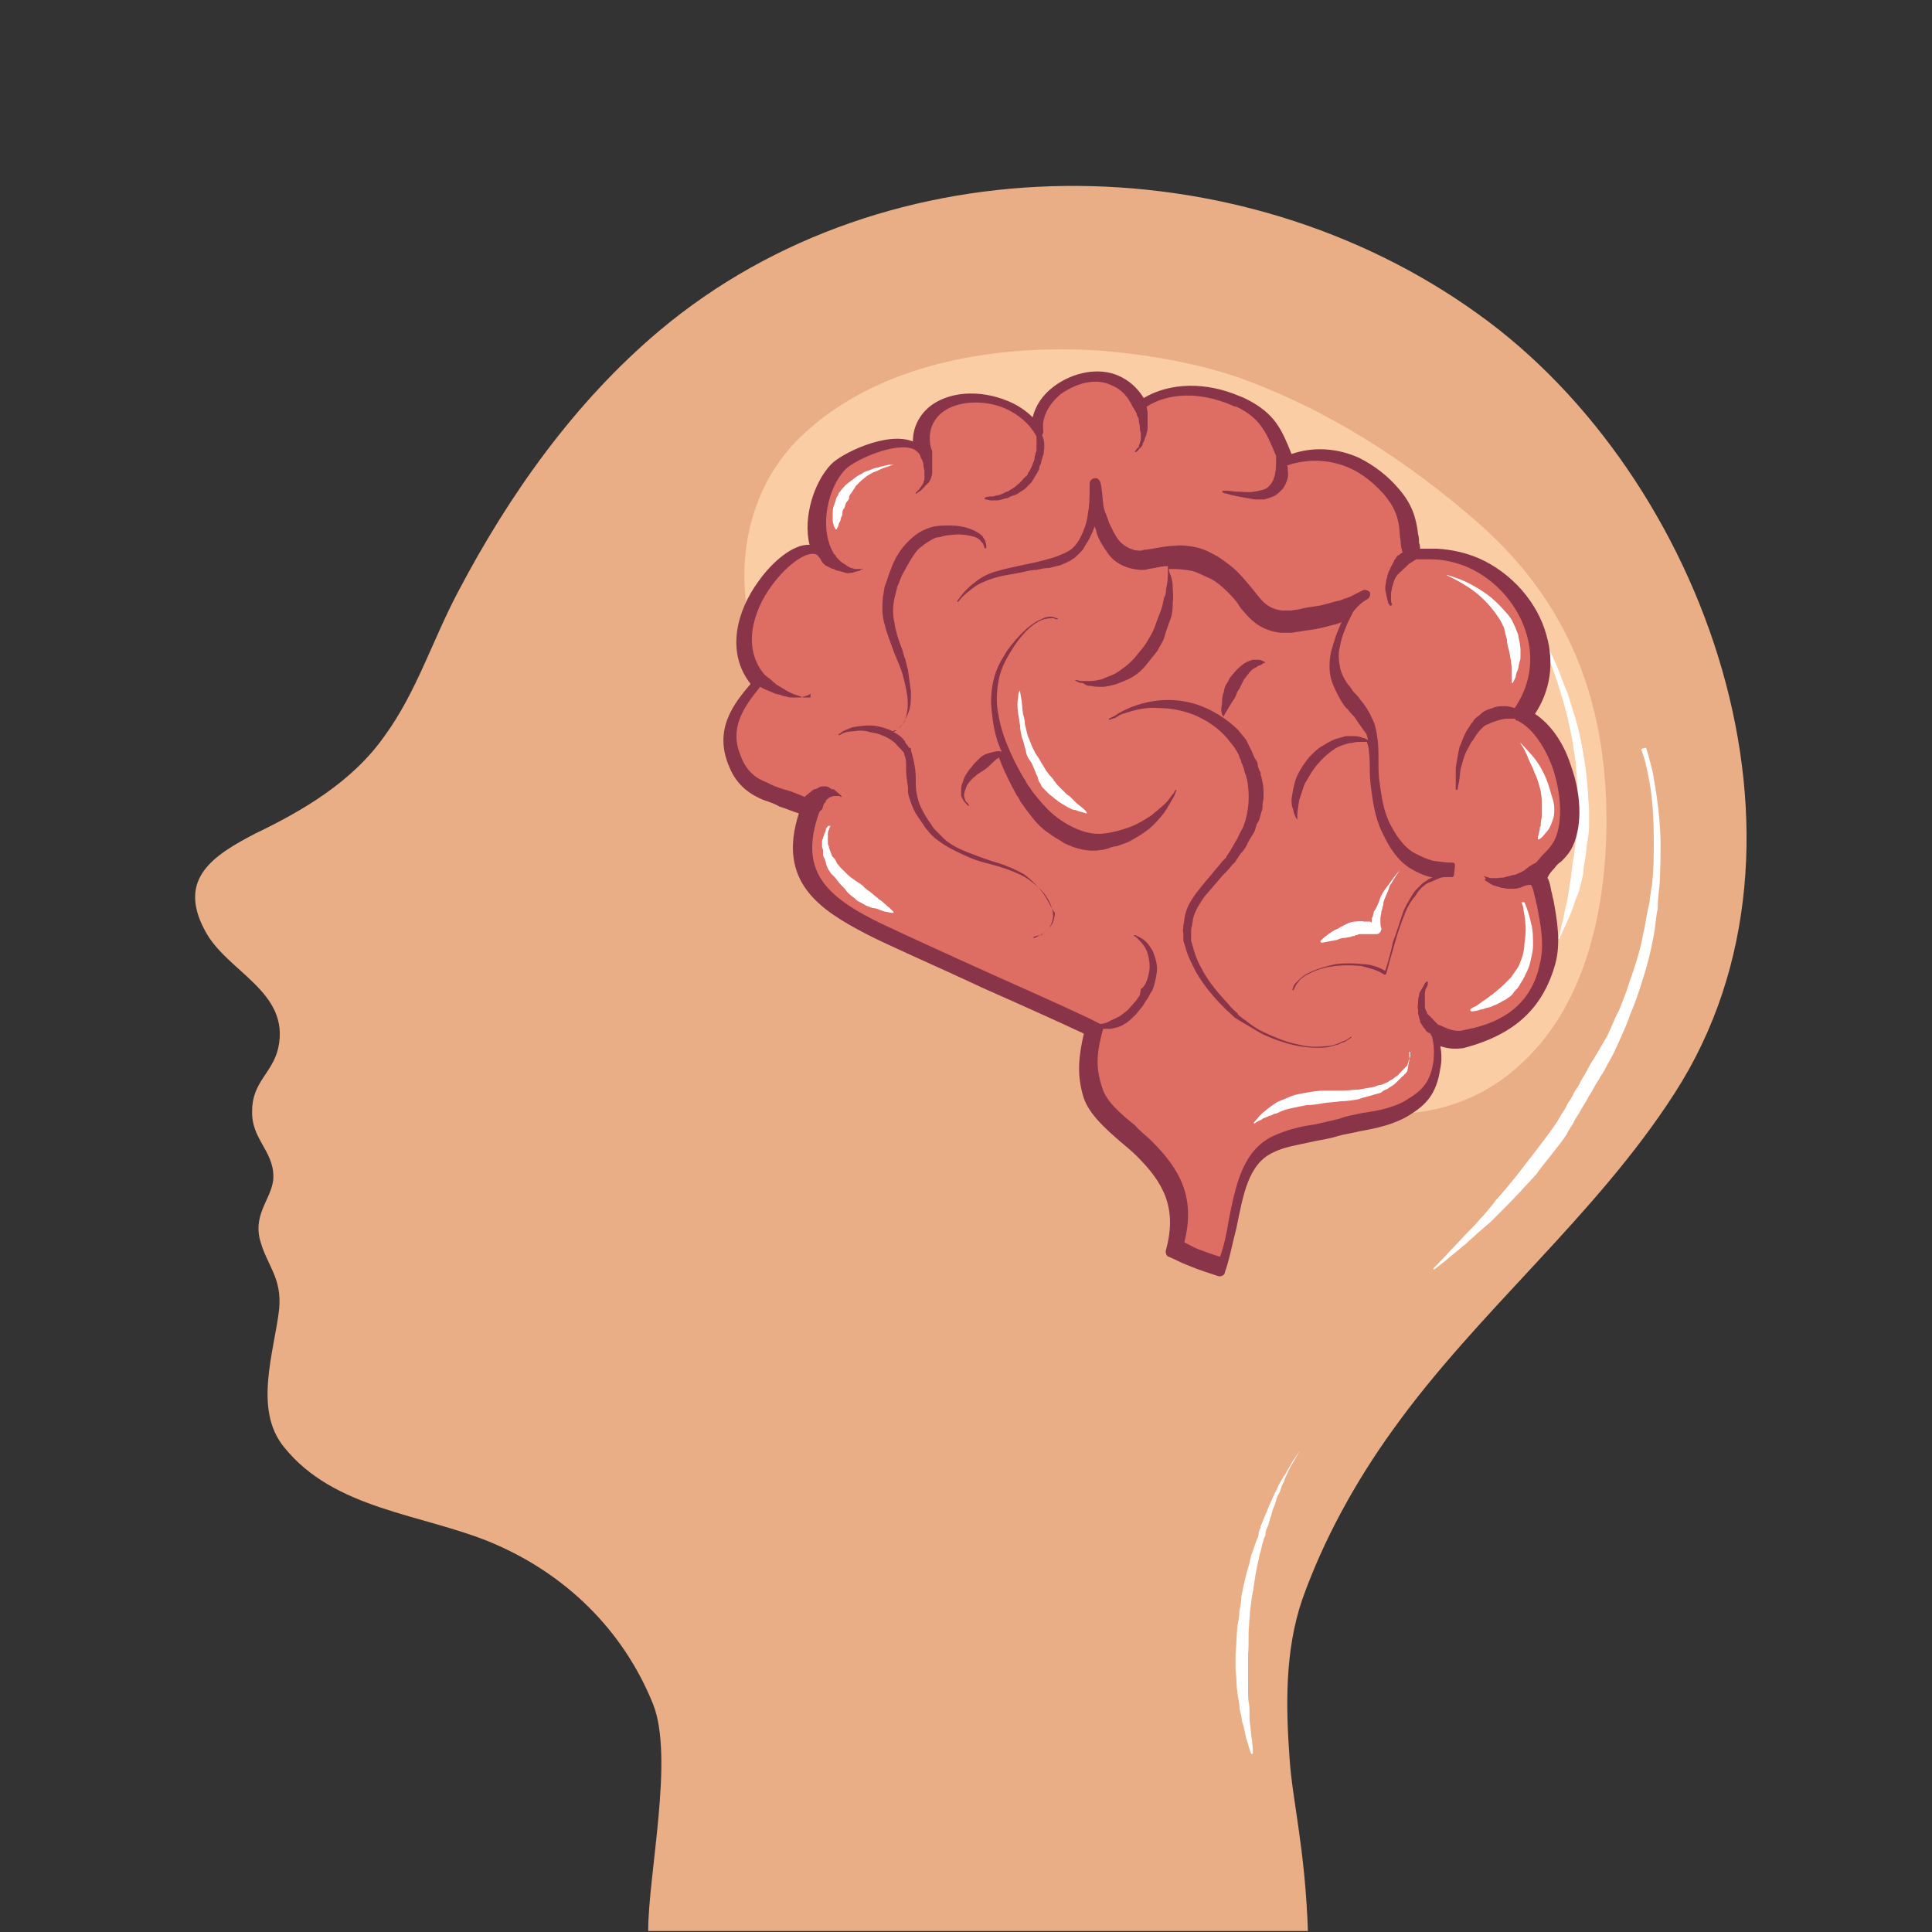 <?xml version="1.0" encoding="utf-8"?>
<!-- Generator: Adobe Illustrator 19.0.0, SVG Export Plug-In . SVG Version: 6.00 Build 0)  -->
<svg version="1.1" id="Capa_1" xmlns="http://www.w3.org/2000/svg" xmlns:xlink="http://www.w3.org/1999/xlink" x="0px" y="0px"
	 viewBox="92 -92 200 200" style="enable-background:new 92 -92 200 200;" xml:space="preserve">
<rect x="92" y="-92" width="200" height="200" fill="#333333" stroke="none"/>
<style type="text/css">
	.st0{display:none;fill:#BFE7F2;}
	.st1{display:none;fill:#1E9896;}
	.st2{display:none;fill:#FFFFFF;}
	.st3{fill:#EAAE87;}
	.st4{fill:#FACDA4;}
	.st5{fill:#FFFFFF;}
	.st6{fill:#DE6D64;}
	.st7{fill:#893449;}
</style>
<path class="st0" d="M-299.8-2251.2c1.9,23,7.6,55.2,19.9,81.5C-274.9-2210.3-283.2-2235.5-299.8-2251.2"/>
<path class="st1" d="M687.9-2335.7c13.6,13.6,13.6,35.6,0,49.1l-32.8,32.7c-13.6,13.6-35.6,13.6-49.1,0l-54.6-54.6
	c-13.6-13.6-13.6-35.6,0-49.1l32.7-32.7c13.6-13.6,35.6-13.6,49.1,0L687.9-2335.7z"/>
<path class="st1" d="M519.8-2116.1c-19.2,0-34.7-15.6-34.7-34.7v-46.3c0-19.2,15.6-34.7,34.7-34.7H597c19.2,0,34.7,15.6,34.7,34.7
	v46.3c0,19.2-15.6,34.7-34.7,34.7H519.8L519.8-2116.1z"/>
<path class="st1" d="M-46.9-2739.2c9.7,9.7,9.7,25.5,0,35.2l-23.4,23.4c-9.7,9.7-25.5,9.7-35.2,0l-39.1-39.1
	c-9.7-9.7-9.7-25.5,0-35.2l23.4-23.4c9.7-9.7,25.5-9.7,35.2,0L-46.9-2739.2z"/>
<path class="st2" d="M-170.5-2678.6c0,0,0.4,1.8,0.8,4.5c0.2,1.4,0.5,2.9,0.7,4.6c0.3,1.7,0.4,3.5,0.7,5.3c0.2,1.8,0.7,3.6,0.8,5.3
	c0,1.7-0.3,3.3-0.7,4.6c-0.4,1.4-0.9,2.5-1.4,3.3c-0.4,0.8-0.8,1.2-0.8,1.2h-0.6c0,0-0.4-0.5-0.8-1.2c-0.5-0.8-0.9-1.9-1.4-3.3
	c-0.4-1.4-0.8-2.9-0.7-4.6c0-1.7,0.6-3.5,0.8-5.3c0.2-1.8,0.4-3.6,0.7-5.3c0.2-1.7,0.5-3.3,0.7-4.6c0.4-2.7,0.8-4.5,0.8-4.5H-170.5z
	"/>
<path class="st2" d="M-64.2-2742.4c0,0,1.3,0.8,3.1,2c0.9,0.6,2,1.3,3.1,2.2c1.1,0.8,2.2,1.7,3.4,2.6c1.1,0.9,2.5,1.6,3.5,2.5
	c0.9,1,1.6,2.1,2,3.2c0.4,1.1,0.7,2.1,0.8,2.8c0.1,0.8,0.1,1.3,0.1,1.3l-0.4,0.4c0,0-0.5,0-1.3-0.2c-0.8-0.1-1.7-0.4-2.8-0.9
	c-1-0.5-2.2-1.2-3.1-2.1c-0.9-1-1.5-2.4-2.4-3.6c-0.8-1.2-1.7-2.4-2.4-3.5c-0.8-1.1-1.4-2.2-2-3.2c-1.2-1.8-1.9-3.1-1.9-3.1
	L-64.2-2742.4z"/>
<path class="st2" d="M-44.4-2864.7c0,0,1.8-0.3,4.4-0.7c1.3-0.2,2.9-0.4,4.6-0.6c1.7-0.2,3.4-0.4,5.2-0.5c1.8-0.1,3.6-0.6,5.2-0.6
	c1.7,0,3.2,0.4,4.5,0.8c1.3,0.5,2.4,1,3.2,1.5c0.8,0.5,1.2,0.8,1.2,0.8v0.6c0,0-0.5,0.4-1.2,0.8c-0.8,0.4-1.9,0.9-3.2,1.3
	c-1.3,0.4-2.9,0.7-4.6,0.6c-1.7-0.1-3.4-0.7-5.2-0.9c-1.8-0.3-3.5-0.5-5.2-0.8s-3.2-0.6-4.5-0.8c-2.6-0.5-4.4-0.9-4.4-0.9V-2864.7z"
	/>
<g>
	<path class="st3" d="M227.4,108c-0.3-8.7-1.6-13.5-1.9-17.9c-0.4-5.5-0.5-11.2,1.3-16.5c2.2-6.2,5.5-12.2,9.4-17.6
		c8.8-12.3,21-22.1,29.2-34.9c16.7-26,3.1-63.8-20.4-80.6c-24.7-17.8-61.1-18.1-84.7,1.7c-8.8,7.4-15.6,17-20.9,27.1
		c-2.6,4.9-4.3,10.4-7.6,14.9c-3.3,4.7-8.4,7.7-13.4,10.1c-4.2,2.2-8.1,4.6-5.2,10c2.2,4.3,8.9,6.3,7.6,12.2
		c-0.6,2.6-2.7,3.5-2.7,6.5c-0.1,2.9,2.2,4.1,2.2,6.8c0,2.1-2.1,3.7-1.4,6.5c0.7,2.7,2.3,3.9,2,7.2c-0.5,4.4-2.7,10.4,0.5,14.3
		c5.2,6.5,14.3,6.9,21.5,9.9c7.6,3.2,13.6,9,16.7,16.7c2.2,5.5-0.5,17.6-0.5,23.5H227.4z"/>
	<path class="st4" d="M205.9-55.7c-10.6-0.7-22.9,1.2-30.9,8.8c-9.6,9.1-7.2,26.7,4.5,33.1c8.3,4.6,17.3,8.8,24.5,15.3
		c6.7,6.1,12.7,13.9,20.5,18.5c8,4.8,18.3,4.6,25.2-2.1c6.6-6.2,8.6-16.2,8.6-25c0-12.3-3.9-22.5-13.2-30.7
		c-7.4-6.5-15.8-11.9-25.1-15.2C215.8-54.4,210.9-55.3,205.9-55.7z"/>
	<path class="st5" d="M262.4-14.6c0,0,0.3,0.9,0.7,2.6c0.3,1.7,0.7,4,0.8,6.9c0,1.4,0,3-0.1,4.7c-0.1,0.8-0.2,1.7-0.2,2.5
		c-0.2,0.8-0.2,1.7-0.4,2.7c-0.3,1.7-0.8,3.6-1.4,5.4c-0.3,0.9-0.6,1.8-1,2.7c-0.3,0.9-0.7,1.8-1.1,2.7l-0.6,1.3
		c-0.2,0.4-0.4,0.8-0.7,1.3c-0.2,0.4-0.4,0.8-0.7,1.2c-0.2,0.4-0.5,0.8-0.7,1.2c-0.2,0.4-0.5,0.8-0.7,1.2c-0.2,0.4-0.5,0.8-0.7,1.2
		c-0.2,0.4-0.5,0.7-0.7,1.2c-0.2,0.4-0.5,0.7-0.7,1.2c-1,1.5-2.2,2.8-3.2,4.2c-1.1,1.2-2.2,2.4-3.2,3.4c-0.5,0.5-1,1-1.5,1.5
		c-0.5,0.4-0.9,0.8-1.4,1.2c-0.4,0.4-0.8,0.7-1.2,1.1c-0.4,0.3-0.7,0.6-1.1,0.9c-1.3,1.1-2.1,1.7-2.1,1.7h-0.1v-0.1l0,0
		c0,0,0.7-0.7,1.8-1.9c0.6-0.6,1.2-1.3,2.1-2.2c0.4-0.4,0.8-0.9,1.2-1.3c0.4-0.5,0.9-1,1.3-1.6c1-1.1,1.9-2.2,2.9-3.5
		c1-1.3,2.1-2.7,3.1-4.1c0.2-0.3,0.5-0.7,0.7-1.1c0.2-0.4,0.5-0.7,0.7-1.2c0.2-0.4,0.5-0.7,0.7-1.2c0.2-0.4,0.5-0.7,0.7-1.2
		c0.2-0.4,0.5-0.8,0.7-1.2c0.2-0.4,0.4-0.8,0.7-1.2c0.2-0.4,0.5-0.8,0.7-1.2l0.7-1.2c0.4-0.8,0.7-1.7,1.2-2.6c0.3-0.8,0.7-1.7,1-2.7
		c0.6-1.7,1.2-3.5,1.5-5.2c0.2-0.8,0.3-1.7,0.5-2.6c0.1-0.4,0.2-0.8,0.2-1.2c0.1-0.4,0.1-0.8,0.2-1.2c0.2-1.6,0.2-3.2,0.2-4.6
		c0-2.8-0.2-5.2-0.6-6.9c-0.3-1.7-0.7-2.6-0.7-2.6l0.1-0.1L262.4-14.6z"/>
	<path class="st5" d="M248.8-30.9c0,0,1.5,1.8,3.1,5.1c0.4,0.8,0.8,1.7,1.2,2.6c0.4,0.9,0.7,1.9,1.2,3c0.3,1.1,0.7,2.2,1,3.3
		c0.3,1.2,0.5,2.3,0.7,3.5c0.2,1.2,0.3,2.4,0.4,3.6c0,0.6,0.1,1.2,0.1,1.7s0,1.2,0,1.7s-0.1,1.1-0.2,1.7c-0.1,0.5-0.1,1.1-0.2,1.6
		c-0.1,0.5-0.2,1-0.2,1.5c-0.1,0.5-0.2,0.9-0.3,1.3c-0.1,0.4-0.2,0.8-0.4,1.2c-0.2,0.4-0.2,0.7-0.4,1.1c-0.2,0.7-0.5,1.2-0.7,1.7
		c-0.4,0.9-0.7,1.5-0.7,1.5h-0.1V5.2l0,0c0,0,0.2-0.6,0.4-1.6c0.2-0.5,0.2-1.1,0.4-1.8c0.2-0.7,0.3-1.5,0.4-2.3
		c0.2-0.8,0.2-1.8,0.4-2.7c0.1-0.5,0.1-1,0.2-1.5c0.1-0.5,0.1-1.1,0.1-1.6c0.1-0.5,0.1-1.1,0.1-1.7s0-1.1,0-1.7
		c0-1.2-0.1-2.3-0.2-3.5c-0.2-1.2-0.3-2.3-0.6-3.4c-0.2-1.2-0.5-2.2-0.8-3.2c-0.6-2.1-1.3-4-2.1-5.7c-0.7-1.6-1.4-2.9-1.9-3.8
		c-0.5-0.9-0.8-1.4-0.8-1.4L248.8-30.9L248.8-30.9z"/>
	<path class="st5" d="M226.6,58.1c0,0-0.2,0.4-0.7,1.2c-0.2,0.4-0.5,0.8-0.7,1.4c-0.2,0.2-0.2,0.6-0.4,0.9c-0.2,0.3-0.2,0.7-0.4,1
		c-0.2,0.3-0.3,0.7-0.4,1.1c-0.2,0.4-0.3,0.7-0.4,1.2c-0.2,0.4-0.2,0.8-0.4,1.2c-0.1,0.2-0.2,0.4-0.2,0.7s-0.2,0.4-0.2,0.7
		c-0.2,0.4-0.2,0.9-0.4,1.4c-0.1,0.5-0.2,1-0.3,1.4c-0.2,1-0.3,2-0.5,3c-0.1,0.5-0.1,1-0.2,1.5c0,0.5-0.1,1-0.1,1.5
		c-0.1,1,0,2-0.1,2.9c0,0.9,0,1.8,0,2.7c0,0.2,0,0.4,0,0.7s0,0.4,0,0.6c0,0.4,0,0.8,0.1,1.2c0.1,0.7,0,1.5,0.1,2.1
		c0.1,0.6,0.1,1.2,0.2,1.6c0.1,0.9,0.1,1.4,0.1,1.4l0,0l-0.1,0.1l-0.1-0.1c0,0-0.2-0.5-0.4-1.3c-0.2-0.4-0.2-1-0.4-1.6
		c-0.1-0.3-0.2-0.7-0.2-1c-0.1-0.3-0.2-0.7-0.2-1.1c-0.1-0.7-0.3-1.6-0.3-2.5c0-0.4-0.1-0.9-0.1-1.3c0-0.2,0-0.5,0-0.7
		c0-0.2,0-0.5,0-0.7c0.1-1,0.1-2,0.2-3c0.1-0.5,0.2-1,0.2-1.5c0.1-0.5,0.2-1,0.2-1.5c0.2-1,0.4-2,0.7-3c0.2-0.5,0.2-1,0.4-1.5
		s0.3-0.9,0.5-1.4c0.1-0.2,0.2-0.4,0.2-0.7s0.2-0.4,0.2-0.7c0.2-0.4,0.3-0.8,0.5-1.2c0.2-0.4,0.3-0.8,0.5-1.2
		c0.2-0.4,0.3-0.7,0.5-1.1c0.2-0.3,0.3-0.7,0.5-1c0.2-0.3,0.3-0.6,0.5-0.8c0.3-0.6,0.6-1,0.8-1.4c0.5-0.7,0.8-1.2,0.8-1.2h0.1
		L226.6,58.1z"/>
	<path class="st6" d="M187.8-44.7c-2-7.4,8.8-8.1,12-2.5c-0.7-4.7,7.7-9,10.6-2.8c3.1-2.2,7.2-1.9,10.5-0.2c2.9,1.5,3.5,3.2,4.6,5.9
		c3.8-1.5,8.3-0.1,10.9,3.2c1.2,1.5,1.7,2.7,1.8,4.4c0.2,2.7-0.2,2,2.5,2.2c8.2,0.2,14.2,9.6,9.1,16.6c3.9,1.7,6.1,10,4.1,13.6
		c-0.4,0.8-1.2,1.2-1.6,1.9c-1.1,1.7-0.7,1-0.2,3c0.5,2.4,1.1,4.8,0.5,7.2c-1.2,4.6-4.2,6.8-8.5,7.7c-0.9,0.2-1.7,0.2-3.2-0.6
		c-0.2,0.2,0.5,1.5,0.2,3.3c-0.4,2.4-1.3,3.4-3.1,4.5c-2.1,1.2-4.9,1.4-7.2,2.1c-2.2,0.7-4.8,0.7-6.8,1.7c-4.2,2-3.7,8.5-5.3,12.8
		c-1.7-0.4-3.4-1.2-4.9-1.9c1.3-4.7-0.2-7.4-3.2-10.4c-1.7-1.7-4.7-3.4-5.4-5.7c-0.7-2.4-0.5-4.1,0.2-6.8c-3.5-1.7-18.9-8.5-23-10.6
		c-5.2-2.7-9-5.5-6.5-12.2c-3.1-1.5-6.1-1.4-7.5-4.7c-1.5-3.5,0.4-5.9,2.6-8.2c-5.5-5.9,4.4-16.6,6.5-13c-1.6-2.7-0.7-7.1,1.5-9.3
		C180.1-45,186.9-48,187.8-44.7z"/>
	<path class="st7" d="M253,7.8c0.6-2.2,0.2-4.5-0.2-6.7c-0.1-0.2-0.1-0.6-0.2-0.8c-0.1-0.6-0.2-1-0.3-1.2c0-0.1-0.1-0.2-0.1-0.2
		c0-0.1,0.2-0.5,0.6-0.9l0.1-0.1c0.2-0.3,0.4-0.5,0.7-0.7c0.3-0.3,0.7-0.7,1-1.2c1.2-2.1,1.2-5.5,0-8.8c-0.8-2.5-2.2-4.3-3.7-5.3
		c1.6-2.4,2-5.3,1.2-8.1c-0.9-3.4-3.6-6.5-7-8c-1.4-0.6-2.8-0.9-4.3-1c-0.6,0-1,0-1.3,0c-0.2,0-0.3,0-0.5,0c0-0.2,0-0.4-0.1-0.6
		c0-0.2,0-0.6-0.1-0.9c-0.2-1.8-0.7-3.2-2-4.7c-1.1-1.3-2.5-2.4-4.1-3.2c-2.2-1-4.7-1.2-7-0.4c-1-2.5-1.7-4.2-4.7-5.7
		c-0.2-0.1-0.4-0.2-0.7-0.3c-3.5-1.5-7.2-1.4-9.9,0.2c-0.7-1.1-1.5-1.8-2.6-2.3c-2-0.9-4.7-0.4-6.7,1.1c-1.2,0.9-1.9,2-2.2,3.2
		c-0.7-0.7-1.6-1.3-2.6-1.7c-2.9-1.2-6.2-1-8.2,0.7c-1,0.9-1.6,2.1-1.6,3.5c-2.7-1.1-7.5,1.3-8.5,2.4c-1.7,1.8-2.9,5.4-2.2,8.3
		c-1.7-0.1-3.9,1.8-5.3,3.8c-2.2,3-3.4,7.3-0.8,10.6c-1.7,2-3.9,4.7-2.2,8.6c0.8,2,2.3,2.9,3.5,3.4c0.6,0.2,1.2,0.4,1.7,0.7
		c0.7,0.2,1.3,0.5,2,0.7c-2.3,7.1,2.2,10,7,12.5c2.1,1.1,7.2,3.3,12.1,5.6c4.3,1.9,8.5,3.8,10.4,4.7c-0.5,2.2-0.8,4.2,0,6.7
		c0.6,1.7,2.3,3.2,3.8,4.5c0.6,0.5,1.2,1,1.7,1.5c2.7,2.7,4.2,5.3,3,9.7c-0.1,0.3,0.1,0.7,0.3,0.7c0.5,0.2,1.2,0.6,2,0.9
		c1.2,0.5,2.2,0.8,3.1,1.1c0.3,0.1,0.7-0.1,0.7-0.4c0.5-1.4,0.8-3.1,1.2-4.6c0.7-3.4,1.2-6.6,3.8-7.8c1.2-0.6,2.7-0.8,4-1.1
		c0.9-0.2,1.8-0.3,2.7-0.6c0.7-0.2,1.5-0.3,2.3-0.5c1.7-0.3,3.5-0.7,5-1.6c1.8-1.1,2.9-2.2,3.3-4.9c0.2-0.9,0.1-1.7,0-2.3
		c0.9,0.3,1.6,0.3,2.4,0.2C248.8,15.1,251.7,12.4,253,7.8z M243.7,14.6c-0.7,0.2-1.3,0.2-2.7-0.5c-0.1,0-0.1,0-0.2-0.1
		c-0.1-0.1-0.2-0.2-0.2-0.2c-0.1-0.1-0.1-0.1-0.2-0.2c-0.1-0.1-0.1-0.2-0.2-0.2c-0.1-0.1-0.1-0.2-0.2-0.2c-0.1-0.1-0.1-0.2-0.2-0.2
		l-0.1-0.2c0-0.1-0.1-0.2-0.1-0.2c-0.1-0.2-0.1-0.4-0.1-0.6s0-0.4,0-0.6s0-0.3,0-0.5c0-0.3,0.1-0.6,0.2-0.7c0.1-0.2,0.1-0.3,0.1-0.3
		l0,0V9.6h-0.1c0,0-0.1,0.1-0.2,0.2c-0.1,0.2-0.2,0.4-0.4,0.7c-0.1,0.2-0.2,0.3-0.2,0.6c-0.1,0.2-0.1,0.4-0.1,0.7
		c0,0.2-0.1,0.5,0,0.7c0,0.1,0,0.2,0,0.4l0.1,0.4c0,0.2,0.1,0.2,0.1,0.4s0.1,0.2,0.2,0.4c0.1,0.1,0.1,0.2,0.2,0.3
		c0.1,0.1,0.2,0.2,0.2,0.3c0.2,0.2,0.3,0.2,0.5,0.3c0,0.1,0,0.2,0.1,0.2c0.2,0.6,0.3,1.4,0.2,2.6c-0.3,2.2-1.2,3.1-2.7,4
		c-1.2,0.8-3,1.2-4.6,1.4c-0.8,0.2-1.7,0.3-2.4,0.6c-0.8,0.2-1.7,0.4-2.6,0.6c-1.5,0.2-3,0.6-4.3,1.2c-3.2,1.5-3.9,5.2-4.6,8.7
		c-0.2,1.3-0.5,2.7-0.9,3.8c-0.7-0.2-1.5-0.5-2.3-0.8c-0.5-0.2-1-0.5-1.4-0.7c1.2-4.7-0.5-7.6-3.4-10.5c-0.5-0.5-1.2-1-1.7-1.6
		c-1.5-1.2-3-2.5-3.4-3.9c-0.7-2.1-0.6-3.6,0.1-6.1c0.2,0,0.5,0,0.8,0c0.5-0.1,1-0.2,1.4-0.5c0.4-0.2,0.8-0.6,1.2-1
		c0.3-0.4,0.7-0.8,0.9-1.2l0.4-0.6l0.1-0.2l0.1-0.2c0.1-0.1,0.1-0.2,0.2-0.3c0.2-0.5,0.3-1,0.4-1.5c0.1-0.5,0.1-1,0-1.4
		c-0.1-0.4-0.2-0.8-0.4-1.2c-0.4-0.7-0.8-1.1-1.2-1.3c-0.2-0.1-0.3-0.2-0.4-0.2c-0.1-0.1-0.2-0.1-0.2-0.1h-0.1v0.1l0,0
		c0,0,0.1,0,0.2,0.1c0.1,0.1,0.2,0.2,0.3,0.3c0.2,0.2,0.7,0.7,0.9,1.4c0.2,0.7,0.3,1.4,0.1,2.2c-0.1,0.4-0.2,0.8-0.5,1.2
		c-0.1,0.1-0.1,0.2-0.2,0.2l-0.1,0.1L210,11l-0.4,0.6c-0.3,0.3-0.6,0.7-0.9,1c-0.3,0.2-0.7,0.6-1,0.7c-0.3,0.2-0.7,0.3-1,0.5
		c-0.2,0.1-0.6,0.2-0.8,0.2l0,0c-1.7-0.9-6.2-2.9-10.9-5c-4.9-2.2-9.9-4.5-12-5.5c-5.7-2.8-8.3-5.5-6.2-11.4
		c0.1-0.1,0.1-0.2,0.2-0.2c0.2-0.2,0.2-0.5,0.3-0.7c0.1-0.1,0.2-0.2,0.2-0.3s0.2-0.2,0.2-0.2c0.1-0.1,0.2-0.2,0.3-0.2
		c0.1,0,0.2-0.1,0.3-0.1c0.1,0,0.2,0,0.3,0c0.1,0,0.2,0,0.2,0c0.2,0,0.2,0.1,0.2,0.1l0,0h0.1v-0.1c0,0-0.1-0.1-0.2-0.2l-0.6-0.5
		h-0.2c-0.1-0.1-0.2-0.1-0.3-0.2c-0.2-0.1-0.3-0.1-0.5-0.1s-0.3,0-0.5,0.1c-0.2,0.1-0.3,0.2-0.5,0.2c-0.2,0.1-0.3,0.2-0.4,0.3
		c-0.2,0.1-0.2,0.2-0.4,0.3c-0.1,0.1-0.2,0.2-0.2,0.2c-0.7-0.3-1.4-0.6-2.2-0.8c-0.6-0.2-1.2-0.4-1.7-0.7c-1.1-0.4-2.1-1.1-2.7-2.7
		c-1.2-2.8,0.1-4.9,2-7.2c0.2,0.1,0.3,0.2,0.6,0.3c0.2,0.1,0.5,0.2,0.7,0.3c0.2,0.1,0.5,0.2,0.7,0.2c0.2,0.1,0.5,0.2,0.7,0.2
		c0.2,0.1,0.4,0.1,0.7,0.1c0.2,0,0.4,0,0.6,0c0.2,0,0.3,0,0.5-0.1c0.2,0,0.2-0.1,0.4-0.1c0.2-0.1,0.3-0.2,0.3-0.2V-20l0,0.2l0,0
		c0,0-0.1,0-0.3,0c-0.1,0-0.2,0-0.3,0c-0.2,0-0.2,0-0.4-0.1c-0.3-0.1-0.7-0.2-1.1-0.4c-0.4-0.2-0.7-0.4-1.2-0.7
		c-0.4-0.2-0.7-0.6-1-0.8c-0.2-0.1-0.2-0.2-0.4-0.3c-2.4-2.7-1.3-6.6,0.7-9.3c1.7-2.3,3.7-3.6,4.6-3.2c0.2,0.1,0.2,0.2,0.3,0.3l0,0
		l0.1,0.1l0.1,0.2c0.1,0.2,0.2,0.3,0.3,0.4c0.2,0.2,0.3,0.2,0.5,0.3c0.2,0.1,0.3,0.2,0.5,0.2c0.2,0.1,0.3,0.2,0.6,0.2
		c0.2,0.1,0.4,0.1,0.6,0.2c0.2,0,0.3,0.1,0.5,0c0.2,0,0.3,0,0.5-0.1c0.2,0,0.2-0.1,0.4-0.1c0.1,0,0.2-0.1,0.2-0.1
		c0.2-0.1,0.2-0.2,0.2-0.2V-33l-0.1-0.1l0,0c0,0-0.1,0-0.2,0c-0.1,0-0.2,0-0.2,0s-0.2,0-0.3,0s-0.2-0.1-0.4-0.1
		c-0.2-0.1-0.2-0.1-0.4-0.2c-0.2-0.2-0.5-0.3-0.7-0.5c-0.1-0.1-0.2-0.2-0.3-0.3s-0.2-0.2-0.2-0.3c-0.1-0.1-0.2-0.2-0.2-0.2l-0.1-0.2
		c-1.4-2.6-0.5-6.6,1.3-8.5c1-1,5.2-2.9,7.1-2.1c0.3,0.2,0.6,0.4,0.7,0.8c0,0.1,0.1,0.2,0.1,0.2c0.1,0.2,0.2,0.4,0.2,0.7
		c0,0.2,0.1,0.4,0.1,0.6s0,0.4,0,0.6s0,0.3-0.1,0.5c0,0.1,0,0.2-0.1,0.2c0,0.1-0.1,0.2-0.1,0.2c-0.1,0.2-0.2,0.2-0.2,0.3
		c-0.1,0.1-0.2,0.2-0.2,0.2c-0.2,0.2-0.2,0.2-0.2,0.2l0,0v0.1h0.1c0,0,0.1-0.1,0.2-0.2c0.1,0,0.2-0.1,0.3-0.2
		c0.1-0.1,0.2-0.2,0.3-0.3c0.1-0.1,0.1-0.2,0.2-0.2c0.1-0.1,0.1-0.2,0.2-0.2c0.1-0.1,0.1-0.2,0.2-0.3c0-0.1,0.1-0.2,0.1-0.3
		c0.1-0.2,0.1-0.4,0.1-0.7c0-0.2,0-0.5,0-0.7c0-0.4,0-0.9,0-1.3c-0.1-0.2-0.2-0.6-0.2-0.7c-0.2-1.3,0.2-2.4,1.1-3.2
		c1.5-1.3,4.4-1.5,6.7-0.5c1.3,0.6,2.4,1.5,3.1,2.7c0,0.1,0.1,0.1,0.1,0.2v0.1c0,0.2,0,0.5,0,0.8c0,0.2,0,0.2,0,0.4s0,0.2-0.1,0.4
		c0,0.2-0.1,0.3-0.1,0.4c0,0.2,0,0.3-0.1,0.5c-0.1,0.2-0.1,0.3-0.2,0.5l-0.2,0.4c-0.1,0.2-0.2,0.2-0.2,0.4c-0.1,0.1-0.1,0.2-0.2,0.2
		l-0.2,0.2c-0.2,0.2-0.4,0.5-0.7,0.7c-0.2,0.2-0.5,0.4-0.7,0.5c-0.2,0.1-0.2,0.2-0.4,0.2c-0.2,0.1-0.2,0.1-0.4,0.2
		c-0.2,0.1-0.5,0.2-0.7,0.2c-0.2,0.1-0.4,0.1-0.6,0.1c-0.3,0-0.5,0.1-0.5,0.1l0,0l-0.1,0.1l0.1,0.1c0,0,0.2,0,0.5,0.1
		c0.1,0,0.2,0,0.2,0c0.1,0,0.2,0,0.3,0c0.2,0,0.5,0,0.7-0.1c0.2,0,0.2-0.1,0.4-0.1c0.2,0,0.3-0.1,0.5-0.2c0.3-0.1,0.7-0.2,0.9-0.4
		c0.3-0.2,0.7-0.4,0.9-0.7l0.2-0.2c0.1-0.1,0.2-0.2,0.2-0.2c0.1-0.2,0.2-0.3,0.3-0.5l0.3-0.5c0.1-0.2,0.2-0.3,0.2-0.6
		c0.1-0.2,0.2-0.3,0.2-0.6c0.1-0.2,0.1-0.4,0.2-0.6c0.1-0.2,0-0.4,0.1-0.6c0-0.2,0-0.3,0-0.5c0-0.3-0.1-0.7-0.2-0.9v-0.1
		c0.1-0.2,0.1-0.2,0.1-0.4c-0.2-1.3,0.5-2.7,1.8-3.8c1.7-1.2,3.7-1.7,5.3-0.9c1,0.4,1.7,1.2,2.2,2.3l0.1,0.1c0,0.1,0.1,0.2,0.1,0.2
		c0.1,0.2,0.2,0.3,0.2,0.5c0.1,0.2,0.2,0.3,0.2,0.6c0,0.2,0.1,0.4,0.1,0.6s0,0.4,0.1,0.6c0,0.2,0,0.3,0,0.5s0,0.3-0.1,0.5
		c0,0.2-0.1,0.2-0.1,0.4c0,0.1-0.1,0.2-0.2,0.2c0,0.1-0.1,0.1-0.1,0.2l-0.1,0.1l0,0v0.1h0.1l0.1-0.1c0.1,0,0.1-0.1,0.2-0.2
		c0.1-0.1,0.2-0.2,0.2-0.2c0.1-0.1,0.2-0.2,0.2-0.4c0.1-0.2,0.2-0.3,0.2-0.5c0.1-0.2,0.2-0.4,0.2-0.6c0.1-0.2,0.1-0.4,0.1-0.7
		c0-0.2,0-0.4,0-0.7s0-0.5,0-0.7c0-0.2-0.1-0.4-0.1-0.6c2.3-1.5,5.6-1.5,8.7-0.2c0.2,0.1,0.4,0.2,0.6,0.2c2.5,1.2,3.1,2.7,4.1,5.1
		c0,0.2,0,0.2,0,0.4c0,0.5,0,1-0.1,1.4c0,0.2-0.1,0.4-0.2,0.7c-0.1,0.2-0.2,0.4-0.5,0.7c-0.3,0.3-0.9,0.4-1.5,0.5
		c-0.6,0.1-1.2,0-1.6,0c-0.5,0-0.9-0.1-1.2-0.1c-0.2,0-0.4,0-0.4,0l-0.1,0.1l0.1,0.1c0,0,0.2,0.1,0.4,0.1c0.2,0.1,0.7,0.2,1.2,0.3
		c0.5,0.1,1.1,0.2,1.7,0.3c0.3,0,0.7,0,1,0c0.3-0.1,0.7-0.2,1.1-0.4c0.3-0.2,0.6-0.5,0.8-0.7c0.2-0.3,0.4-0.7,0.5-1.1
		c0.1-0.4,0-0.7,0-1.1c0-0.1,0-0.2-0.1-0.2c2-0.7,4.3-0.7,6.4,0.2c1.4,0.6,2.6,1.6,3.6,2.7c1.2,1.4,1.6,2.5,1.7,4.1
		c0,0.3,0.1,0.7,0.1,0.9c0,0.4,0.1,0.8,0.2,1.1l-0.2,0.1c-0.1,0.1-0.2,0.2-0.3,0.2c-0.1,0.1-0.2,0.2-0.2,0.3
		c-0.1,0.1-0.2,0.2-0.2,0.3l-0.2,0.4c-0.1,0.1-0.1,0.2-0.2,0.4c-0.1,0.2-0.1,0.2-0.2,0.4c0,0.2-0.1,0.2-0.1,0.4
		c0,0.2-0.1,0.2-0.1,0.4c0,0.2-0.1,0.5-0.1,0.7c0,0.2,0,0.4,0.1,0.7c0,0.2,0.1,0.4,0.1,0.5c0,0.2,0.1,0.2,0.1,0.4
		c0.1,0.2,0.2,0.3,0.2,0.3h0.1l0.1-0.1l0,0c0,0,0-0.1-0.1-0.3c0-0.1,0-0.2,0-0.4c0-0.2,0-0.3,0-0.5c0-0.2,0.1-0.3,0.1-0.6
		c0.1-0.2,0.1-0.4,0.2-0.6c0-0.1,0.1-0.2,0.1-0.3c0.1-0.1,0.1-0.2,0.2-0.3c0.1-0.1,0.1-0.2,0.2-0.2c0.1-0.1,0.1-0.2,0.2-0.2l0.2-0.2
		c0.1-0.1,0.2-0.2,0.2-0.2c0.1-0.1,0.2-0.1,0.2-0.2c0.1-0.1,0.2-0.1,0.2-0.2c0.2-0.1,0.3-0.2,0.5-0.3c0.1-0.1,0.2-0.1,0.3-0.2
		c0.1,0,0.2,0,0.3,0c0.3,0,0.7,0,1.2,0c1.3,0,2.6,0.3,3.8,0.8c3,1.3,5.4,4.1,6.2,7.2c0.7,2.6,0.2,5.2-1.3,7.4
		c-0.3-0.1-0.7-0.2-1-0.2c-0.4,0-0.9,0-1.3,0.2c-0.4,0.1-0.9,0.3-1.2,0.6c-0.2,0.2-0.4,0.3-0.6,0.5c-0.1,0.1-0.2,0.2-0.2,0.3
		l-0.2,0.2c-0.2,0.4-0.5,0.7-0.7,1.2c-0.2,0.4-0.3,0.8-0.5,1.2c-0.2,0.8-0.3,1.6-0.4,2.2c0,0.3,0,0.7,0,0.9c0,0.2,0,0.5,0,0.7
		c0,0.4,0,0.6,0,0.6l0.1,0.1l0.1-0.1c0,0,0-0.2,0.1-0.6c0.1-0.3,0.1-0.9,0.2-1.5c0.2-0.6,0.3-1.3,0.7-2c0.2-0.3,0.3-0.7,0.6-1
		c0.1-0.2,0.2-0.3,0.3-0.5c0.2-0.2,0.2-0.3,0.4-0.5l0.2-0.2c0.1-0.1,0.1-0.1,0.2-0.2c0.2-0.1,0.2-0.2,0.4-0.2c0.3-0.2,0.7-0.3,1-0.4
		c0.3-0.1,0.7-0.2,1-0.2c0.3,0,0.6,0,0.8,0c0.1,0.1,0.2,0.2,0.2,0.2h0.1c1.4,0.7,2.7,2.4,3.6,4.8c1,2.9,1.1,6.1,0.1,7.8
		c-0.2,0.3-0.4,0.6-0.7,0.9c-0.2,0.2-0.6,0.6-0.9,1l-0.1,0.1c-0.1,0.1-0.2,0.2-0.3,0.2c-0.2,0.1-0.3,0.2-0.5,0.3
		c-0.2,0.2-0.3,0.2-0.5,0.4c-0.2,0.1-0.3,0.2-0.6,0.3c-0.2,0.1-0.4,0.2-0.7,0.2c-0.2,0.1-0.4,0.1-0.7,0.2c-0.2,0.1-0.4,0-0.7,0.1
		c-0.2,0-0.4,0-0.6,0s-0.3,0-0.5-0.1c-0.2,0-0.2-0.1-0.4-0.1C245.9-1,245.8-1,245.8-1l0,0h-0.1v0.1c0,0,0.1,0.1,0.3,0.2
		c0.1,0.1,0.2,0.1,0.3,0.2c0.2,0.1,0.3,0.2,0.5,0.2c0.2,0.1,0.4,0.1,0.6,0.2c0.2,0,0.5,0.1,0.7,0.1c0.2,0,0.5,0,0.7,0
		s0.6-0.1,0.8-0.2c0.2-0.1,0.5-0.2,0.8-0.2h0.1c0,0.1,0.1,0.2,0.1,0.2c0.1,0.2,0.2,0.6,0.3,1.1c0.1,0.2,0.1,0.6,0.2,0.8
		c0.4,2.1,0.8,4.1,0.3,6.1C250.6,11.6,248,13.8,243.7,14.6z"/>
	<path class="st7" d="M231.6,15.5c0,0-0.2,0.2-0.6,0.3c-0.2,0.1-0.4,0.2-0.7,0.3c-0.3,0.1-0.7,0.2-1.1,0.2c-0.8,0.1-1.8,0.1-2.9-0.2
		c-1.1-0.2-2.3-0.7-3.6-1.3c-0.6-0.3-1.2-0.7-1.8-1.2c-0.2-0.1-0.3-0.2-0.4-0.3c-0.2-0.1-0.3-0.2-0.4-0.4c-0.2-0.2-0.6-0.5-0.8-0.8
		c-1.1-1.2-2.2-2.4-3-4c-0.4-0.7-0.7-1.6-0.9-2.4l-0.1-0.3V5.1V4.9l0,0l0,0l0,0V4.8V4.5c0-0.2,0-0.4,0.1-0.7c0-0.2,0.1-0.4,0.1-0.7
		c0.2-0.8,0.7-1.6,1.2-2.3c0.6-0.7,1.2-1.4,1.8-2.1c0.3-0.3,0.7-0.7,1-1.1l0.2-0.2l0.1-0.1l0.1-0.1l0.1-0.2l0.4-0.6
		c0.3-0.3,0.6-0.7,0.8-1.2c0.2-0.4,0.5-0.8,0.7-1.2l0.2-0.7l0.2-0.3c0-0.1,0.1-0.2,0.1-0.3l0.2-0.7c0.1-0.2,0.1-0.5,0.1-0.7
		s0.1-0.5,0.1-0.7s0-0.5,0-0.7c0-0.5-0.1-0.9-0.2-1.4l-0.1-0.3v-0.1l0,0v-0.1l0,0l-0.1-0.2c-0.1-0.2-0.2-0.4-0.2-0.7l-0.1-0.3
		c-0.1-0.1-0.1-0.2-0.2-0.3c-0.1-0.2-0.2-0.4-0.3-0.7c-0.1-0.2-0.2-0.4-0.3-0.6s-0.2-0.4-0.3-0.6c-0.2-0.3-0.6-0.7-0.8-1
		c-1.2-1.2-2.7-2.1-4.1-2.6c-1.4-0.5-2.8-0.6-4-0.5c-1.2,0.1-2.2,0.4-3,0.7c-0.7,0.3-1.3,0.6-1.7,0.9c-0.4,0.2-0.6,0.3-0.6,0.3v0.1
		h0.1l0,0c0,0,0.2-0.1,0.6-0.2c0.1-0.1,0.2-0.1,0.3-0.2c0.1-0.1,0.2-0.1,0.4-0.2c0.3-0.1,0.7-0.2,1-0.3c0.7-0.2,1.7-0.4,2.8-0.3
		c1.1,0,2.3,0.2,3.6,0.7c1.2,0.5,2.5,1.3,3.5,2.5c0.2,0.3,0.5,0.6,0.7,0.9c0.1,0.2,0.2,0.3,0.3,0.5c0.1,0.2,0.2,0.3,0.2,0.5
		c0.1,0.2,0.2,0.3,0.2,0.5c0,0.1,0.1,0.2,0.1,0.2l0.1,0.3c0.1,0.2,0.1,0.4,0.2,0.7l0.1,0.2l0,0l0,0v0.1l0.1,0.3
		c0.3,1.7,0.2,3.3-0.4,4.9c-0.2,0.4-0.4,0.7-0.6,1.2c-0.2,0.3-0.4,0.7-0.7,1.2l-0.4,0.6l-0.1,0.2l-0.1,0.1l-0.1,0.1l-0.2,0.2
		c-0.2,0.3-0.6,0.7-0.9,1.1c-0.6,0.7-1.2,1.4-1.8,2.2s-1.1,1.7-1.2,2.7c0,0.2-0.1,0.5-0.1,0.7s-0.1,0.5,0,0.7v0.3V5l0,0v0.1v0.1v0.2
		l0.1,0.3l0.1,0.3c0.2,0.9,0.7,1.8,1.1,2.6c0.9,1.6,2.1,2.9,3.2,4c0.3,0.2,0.6,0.6,0.9,0.8c0.2,0.1,0.3,0.2,0.5,0.3
		c0.2,0.1,0.3,0.2,0.5,0.3c0.7,0.4,1.3,0.8,1.9,1.1c1.3,0.6,2.6,1,3.7,1.2c1.2,0.2,2.2,0.2,3,0.1c0.4-0.1,0.7-0.2,1.1-0.3
		c0.3-0.2,0.6-0.2,0.7-0.3c0.3-0.2,0.6-0.4,0.6-0.4v-0.1L231.6,15.5z"/>
	<path class="st7" d="M242.4-2.7L242.4-2.7c-0.7,0-1.4-0.1-2.1-0.2c-0.7-0.2-1.3-0.5-1.9-0.8c-1.2-0.7-2-2-2.6-3.2
		c-0.6-1.3-0.8-2.7-1-4.2c-0.1-0.7-0.1-1.4-0.1-2.2c0-0.7,0-1.5-0.1-2.2c-0.1-0.7-0.2-1.5-0.6-2.2c-0.3-0.7-0.7-1.3-1.2-1.9
		c-0.2-0.3-0.5-0.6-0.7-0.8c-0.2-0.3-0.4-0.6-0.6-0.8c-0.4-0.6-0.7-1.2-0.8-1.8s-0.2-1.3,0-2c0.1-0.7,0.3-1.3,0.6-2l0.2-0.5l0.2-0.4
		l0.2-0.4l0.2-0.4c0.4-0.5,0.9-1,1.5-1.3c0.2-0.2,0.3-0.4,0.2-0.7c-0.2-0.2-0.5-0.3-0.7-0.2l0,0l-1,0.5c-0.3,0.2-0.7,0.3-1,0.4
		c-0.3,0.2-0.7,0.2-1,0.3c-0.3,0.1-0.7,0.2-1.1,0.3c-0.7,0.2-1.4,0.2-2.2,0.4c-0.3,0.1-0.7,0.1-1.1,0.2c-0.2,0-0.3,0-0.5,0
		s-0.3,0-0.5,0c-0.7-0.1-1.2-0.3-1.7-0.7c-0.5-0.4-0.9-1-1.4-1.6c-0.5-0.6-1-1.2-1.5-1.7c-0.6-0.6-1.2-1-1.9-1.5
		c-0.7-0.4-1.4-0.8-2.2-1c-0.8-0.2-1.7-0.3-2.4-0.2c-0.8,0-1.6,0.2-2.3,0.3l-0.6,0.1c-0.2,0-0.3,0-0.5,0.1c-0.3,0-0.7,0-0.9-0.1
		c-0.6-0.2-1.1-0.5-1.5-1c-0.4-0.5-0.7-1.2-1-1.8c-0.2-0.7-0.6-1.4-0.6-2c-0.1-0.7-0.1-1.5-0.3-2.2l0,0c-0.1-0.2-0.2-0.4-0.5-0.4
		c-0.3,0-0.6,0.2-0.6,0.6c0,0.9,0,1.7-0.1,2.6c-0.1,0.4-0.1,0.8-0.2,1.2c-0.1,0.4-0.2,0.7-0.4,1.2c-0.2,0.4-0.3,0.7-0.6,1.1
		c-0.2,0.3-0.5,0.6-0.8,0.8c-0.7,0.4-1.5,0.7-2.3,0.9c-1.7,0.5-3.4,0.7-5.1,1.2c-0.8,0.2-1.7,0.6-2.4,1.2c-0.7,0.5-1.3,1.2-1.8,1.9
		v0.1h0.1c0.5-0.7,1.2-1.2,1.9-1.7c0.7-0.4,1.5-0.7,2.3-0.9c0.8-0.2,1.7-0.3,2.6-0.5c0.4-0.1,0.8-0.2,1.3-0.2
		c0.4-0.1,0.8-0.2,1.3-0.2c0.4-0.1,0.8-0.2,1.2-0.3c0.4-0.2,0.8-0.3,1.2-0.6c0.4-0.2,0.7-0.6,1.1-1c0.2-0.4,0.5-0.8,0.7-1.2
		c0.2-0.4,0.4-0.8,0.5-1.2l0,0c0.1,0.2,0.2,0.4,0.2,0.6c0.2,0.7,0.7,1.5,1.2,2.2c0.5,0.7,1.2,1.2,2.2,1.5c0.4,0.1,0.9,0.2,1.3,0.2
		c0.2,0,0.4,0,0.7-0.1l0.6-0.1c0.5-0.1,0.9-0.2,1.4-0.2c0,0.2,0,0.5,0,0.7c0,0.3,0,0.7-0.1,1.2c0,0.2-0.1,0.4-0.1,0.7
		s-0.1,0.5-0.2,0.7c-0.1,0.5-0.2,1-0.4,1.5c-0.2,0.5-0.4,1-0.6,1.6c-0.2,0.5-0.5,1-0.8,1.5c-0.3,0.5-0.7,0.9-1,1.3
		c-0.3,0.4-0.7,0.8-1.2,1.2c-0.4,0.3-0.8,0.6-1.2,0.8c-0.4,0.2-0.8,0.3-1.2,0.5c-0.4,0.1-0.8,0.2-1.2,0.2c-0.2,0-0.3,0-0.5,0
		s-0.3,0-0.4,0c-0.2,0-0.5-0.1-0.6-0.1c-0.2,0-0.2,0-0.2,0s0.1,0,0.2,0.1c0.2,0.1,0.3,0.2,0.6,0.2c0.2,0,0.2,0.1,0.4,0.2
		c0.2,0.1,0.3,0.1,0.5,0.1c0.4,0.1,0.8,0.1,1.3,0.1c0.2,0,0.5-0.1,0.7-0.1c0.2-0.1,0.5-0.1,0.7-0.2c0.5-0.2,1.1-0.4,1.6-0.7
		c0.5-0.3,1-0.7,1.4-1.2c0.4-0.5,0.8-1,1.2-1.5c0.3-0.6,0.7-1.1,0.8-1.7c0.2-0.6,0.4-1.2,0.6-1.7c0.2-0.6,0.2-1.2,0.2-1.7
		c0.1-0.5,0-1.1,0-1.5c0-0.5-0.1-0.9-0.2-1.2c-0.1-0.2-0.2-0.5-0.2-0.7c0.2,0,0.2,0,0.4,0c0.7,0,1.4,0.1,2,0.2
		c0.7,0.2,1.2,0.5,1.9,0.8c0.6,0.3,1.2,0.8,1.7,1.3s1,1,1.4,1.7c0.5,0.6,1,1.2,1.7,1.7c0.7,0.5,1.6,0.8,2.4,0.9c0.2,0,0.4,0,0.7,0
		c0.2,0,0.4,0,0.6,0c0.4-0.1,0.7-0.1,1.2-0.2c0.7-0.1,1.5-0.2,2.2-0.4c0.4-0.1,0.7-0.2,1.2-0.3c0.2-0.1,0.3-0.1,0.5-0.2l-0.2,0.4
		l-0.2,0.5l-0.2,0.5c-0.2,0.7-0.5,1.4-0.6,2.2c-0.1,0.7-0.1,1.6,0.1,2.3c0.2,0.7,0.6,1.5,1,2.2c0.2,0.3,0.4,0.7,0.7,0.9
		c0.2,0.3,0.5,0.6,0.7,0.8c0.4,0.6,0.8,1.2,1.2,1.7c0.1,0.2,0.2,0.5,0.2,0.7c-0.1,0-0.1-0.1-0.2-0.1c-0.1-0.1-0.2-0.1-0.3-0.1
		c-0.2-0.1-0.6-0.2-0.9-0.2c-0.2,0-0.3,0-0.6,0c-0.2,0-0.4,0-0.6,0.1c-0.4,0.1-0.8,0.2-1.2,0.4c-0.4,0.2-0.7,0.4-1.2,0.7
		c-0.3,0.2-0.7,0.6-1,0.9c-0.6,0.7-1.1,1.5-1.4,2.2c-0.3,0.8-0.4,1.6-0.5,2.2c0,0.3,0,0.7,0.1,0.9c0.1,0.2,0.1,0.5,0.2,0.7
		c0.1,0.2,0.1,0.3,0.2,0.4c0.1,0.1,0.1,0.2,0.1,0.2s0-0.1,0-0.2s0-0.2,0-0.4c0-0.3,0.1-0.9,0.2-1.5c0.1-0.3,0.2-0.6,0.3-0.9
		s0.2-0.7,0.4-1c0.2-0.3,0.4-0.7,0.6-1c0.2-0.3,0.5-0.7,0.7-0.9c0.5-0.6,1.1-1.1,1.7-1.5c0.3-0.2,0.6-0.3,0.9-0.4
		c0.3-0.1,0.6-0.2,0.9-0.2c0.3-0.1,0.6-0.1,0.8-0.1c0.2,0,0.5,0,0.7,0l0,0c0.1,0.3,0.2,0.6,0.2,0.9c0.1,0.7,0.1,1.4,0.1,2.2
		c0,0.7,0.1,1.5,0.2,2.2c0.2,1.5,0.5,3,1.2,4.3c0.6,1.3,1.5,2.7,2.8,3.5c0.7,0.4,1.3,0.7,2.1,0.9h0.2c-0.2,0.1-0.3,0.2-0.4,0.2
		c-0.2,0.2-0.5,0.3-0.7,0.5c-0.2,0.2-0.4,0.4-0.6,0.6c-0.2,0.2-0.3,0.4-0.5,0.7c-0.3,0.5-0.6,1-0.8,1.5c-0.4,1.1-0.7,2.2-1.1,3.2
		c-0.2,1-0.5,2.1-0.8,3c-0.7-0.4-1.6-0.7-2.4-0.7c-0.9-0.1-1.8-0.1-2.7,0c-0.9,0.2-1.7,0.4-2.6,0.8c-0.2,0.1-0.4,0.2-0.6,0.3
		c-0.2,0.2-0.3,0.2-0.5,0.4s-0.3,0.3-0.5,0.5s-0.2,0.4-0.3,0.6l0,0v0.1h0.1c0.1-0.2,0.2-0.4,0.3-0.6c0.2-0.2,0.2-0.3,0.4-0.5
		s0.3-0.2,0.5-0.4c0.2-0.1,0.4-0.2,0.6-0.3c0.8-0.4,1.7-0.6,2.5-0.7c0.9-0.1,1.7-0.1,2.7,0c0.8,0.2,1.7,0.4,2.4,0.9l0,0
		c0.1,0,0.2,0,0.2-0.1c0.3-1.1,0.6-2.2,0.9-3.2c0.3-1.1,0.7-2.2,1.1-3.2c0.2-0.5,0.5-1,0.8-1.4c0.2-0.2,0.3-0.4,0.5-0.7
		c0.2-0.2,0.3-0.4,0.6-0.6c0.2-0.2,0.4-0.3,0.7-0.4c0.2-0.1,0.5-0.2,0.7-0.3c0.2-0.1,0.5-0.2,0.7-0.2c0.1,0,0.2,0,0.3,0
		c0.2,0,0.3,0,0.5,0l0,0c0.2,0,0.2-0.2,0.2-0.2C242.7-2.6,242.6-2.7,242.4-2.7z"/>
	<path class="st7" d="M219.1-18.6c0.2-0.3,0.4-0.7,0.7-1.1c0.1-0.2,0.2-0.4,0.3-0.7c0.1-0.1,0.1-0.2,0.2-0.3l0.1-0.2l0.1-0.2
		c0.1-0.2,0.2-0.4,0.3-0.6c0.2-0.2,0.2-0.3,0.4-0.5c0.2-0.3,0.5-0.6,0.8-0.7c0.2-0.1,0.2-0.2,0.4-0.2c0.2-0.1,0.2-0.1,0.3-0.2
		c0.2-0.1,0.3-0.1,0.3-0.1s0,0-0.1-0.1c-0.1,0-0.2-0.1-0.2-0.1c-0.1,0-0.2-0.1-0.4-0.1s-0.4,0-0.6,0c-0.4,0.1-0.9,0.3-1.3,0.7
		c-0.4,0.3-0.7,0.7-1.1,1.2l-0.1,0.2l-0.1,0.2c-0.1,0.1-0.1,0.2-0.2,0.3c-0.1,0.2-0.2,0.5-0.2,0.7c-0.2,0.5-0.2,0.9-0.2,1.3
		c-0.1,0.4-0.1,0.7,0,1c0,0.1,0.1,0.2,0.1,0.2l0.1,0.1c0,0,0,0,0-0.1s0.1-0.1,0.1-0.2C218.7-18,218.9-18.2,219.1-18.6z"/>
	<path class="st7" d="M213.8-10.2L213.8-10.2L213.8-10.2L213.8-10.2c-0.1-0.1-0.2,0.1-0.3,0.3c-0.2,0.2-0.4,0.6-0.8,1
		c-0.4,0.4-0.9,0.8-1.5,1.3c-0.6,0.4-1.4,0.9-2.2,1.2c-0.8,0.3-1.8,0.6-2.9,0.7c-1,0.1-2.1-0.2-3.1-0.7c-1-0.5-2-1.2-2.8-2.1
		c-0.4-0.4-0.8-0.9-1.2-1.4c-0.2-0.2-0.3-0.5-0.5-0.7s-0.3-0.6-0.5-0.8c-0.7-1.2-1.2-2.2-1.7-3.4s-0.8-2.3-1-3.5
		c-0.2-1.2-0.1-2.3,0.1-3.4c0.2-1,0.7-2,1.2-2.8c1-1.7,2.2-2.9,3.2-3.3c0.5-0.2,0.9-0.2,1.2-0.2c0.2,0,0.2,0.1,0.3,0.1
		c0.1,0,0.1,0,0.1,0h0.1V-28c0,0,0,0-0.1,0c-0.1,0-0.2-0.1-0.3-0.1c-0.3-0.1-0.8-0.1-1.3,0.2c-1.1,0.4-2.4,1.7-3.5,3.2
		c-0.5,0.8-1.1,1.7-1.4,2.9c-0.3,1.2-0.4,2.4-0.2,3.7c0.1,1.2,0.4,2.6,0.9,3.7l0.1,0.2h-0.1c-0.2-0.1-0.6,0-1,0.1
		c-0.4,0.1-0.8,0.2-1.2,0.6c-0.2,0.2-0.3,0.3-0.5,0.5c-0.2,0.2-0.3,0.4-0.5,0.6c-0.3,0.4-0.6,0.8-0.7,1.3c-0.1,0.2-0.2,0.5-0.2,0.7
		c0,0.2,0,0.4,0,0.7c0,0.2,0.1,0.3,0.2,0.5c0.1,0.2,0.2,0.2,0.2,0.3c0.1,0.1,0.2,0.1,0.2,0.2l0.1,0.1h0.1v-0.1l0,0l-0.1-0.1
		c0-0.1-0.1-0.1-0.2-0.2c-0.1-0.2-0.2-0.4-0.2-0.7s0.2-0.7,0.3-1c0.2-0.3,0.5-0.7,0.8-0.9c0.3-0.3,0.7-0.5,1-0.7
		c0.3-0.2,0.6-0.5,0.8-0.7c0.2-0.2,0.4-0.4,0.6-0.5l0.1-0.1c0.4,1.1,0.9,2.1,1.4,3.1c0.2,0.3,0.3,0.6,0.5,0.9
		c0.2,0.2,0.3,0.6,0.5,0.8c0.4,0.6,0.8,1.1,1.2,1.6c0.4,0.5,0.9,1,1.5,1.4c0.5,0.4,1.1,0.7,1.7,1.1c1.2,0.6,2.6,0.9,3.7,0.7
		c0.2,0,0.6-0.1,0.9-0.2c0.2-0.1,0.6-0.2,0.8-0.2c0.5-0.2,1-0.3,1.5-0.6c0.9-0.5,1.7-1,2.3-1.6c0.6-0.6,1.1-1.2,1.4-1.7
		c0.3-0.5,0.5-0.9,0.7-1.2C213.7-10,213.8-10.2,213.8-10.2z"/>
	<path class="st7" d="M200,0.5c-0.5-0.7-1.2-1.4-2-2c-0.9-0.5-1.8-0.9-2.8-1.2c-1-0.3-2.1-0.7-3.1-1.1c-1-0.4-2-0.9-2.7-1.7
		c-0.2-0.2-0.3-0.3-0.6-0.6c-0.2-0.2-0.3-0.4-0.5-0.7c-0.3-0.4-0.6-0.9-0.8-1.3C187-9,186.8-10,186.8-11c0-0.5,0-1.1-0.1-1.6
		c-0.1-0.6-0.2-1.1-0.4-1.7v-0.1v-0.1l0,0l0,0l-0.1-0.1h-0.1c-0.1-0.1-0.1-0.2-0.2-0.3c-0.1-0.1-0.2-0.2-0.2-0.3s-0.2-0.2-0.2-0.3
		c-0.3-0.3-0.7-0.6-1-0.7l0.1-0.1c0.1,0,0.1,0,0.2-0.1s0.1-0.1,0.2-0.2c0.1-0.1,0.2-0.1,0.2-0.2c0.1-0.1,0.2-0.2,0.2-0.2
		c0.2-0.3,0.5-0.8,0.7-1.4c0.2-0.6,0.2-1.2,0.2-2c-0.1-0.7-0.2-1.5-0.3-2.2c-0.1-0.4-0.2-0.8-0.3-1.2c-0.2-0.4-0.2-0.8-0.4-1.2
		c-0.3-0.8-0.6-1.7-0.7-2.5c-0.2-0.8-0.2-1.7,0-2.6c0.1-0.4,0.2-0.8,0.3-1.2c0.2-0.4,0.3-0.8,0.5-1.2c0.4-0.7,0.8-1.5,1.3-2.2
		c0.2-0.3,0.5-0.6,0.8-0.8c0.2-0.2,0.6-0.4,0.9-0.6s0.6-0.3,0.9-0.3c0.3-0.1,0.7-0.2,1-0.2c0.7-0.1,1.2-0.1,1.8,0
		c0.5,0.1,1,0.2,1.2,0.4c0.2,0.1,0.2,0.2,0.3,0.3s0.2,0.2,0.2,0.3c0.1,0.2,0.1,0.3,0.1,0.3l0,0l0.1,0.1l0.1-0.1c0,0,0-0.2,0-0.3
		c0-0.1-0.1-0.2-0.1-0.4c-0.1-0.2-0.2-0.3-0.3-0.5c-0.3-0.3-0.8-0.6-1.4-0.8c-0.6-0.2-1.2-0.3-2-0.3s-1.7,0-2.5,0.4
		c-0.8,0.3-1.6,1-2.2,1.7s-1.1,1.6-1.4,2.5c-0.2,0.4-0.3,0.9-0.5,1.4c-0.2,0.4-0.2,1-0.3,1.4c-0.1,1-0.1,2,0.2,2.9
		c0.2,0.9,0.6,1.8,0.9,2.7c0.3,0.8,0.7,1.6,0.9,2.3c0.2,0.7,0.4,1.5,0.5,2.2c0.1,0.7,0.1,1.3,0,1.8c-0.1,0.6-0.2,1-0.5,1.3
		c-0.1,0.1-0.1,0.2-0.2,0.2c-0.1,0.1-0.1,0.1-0.2,0.2s-0.1,0.1-0.2,0.2h-0.2c-0.1,0.1-0.2,0.1-0.2,0.1l0,0c-0.8-0.4-1.7-0.6-2.4-0.6
		c-0.7,0-1.3,0.1-1.8,0.2c-0.5,0.2-0.8,0.3-1.1,0.5c-0.2,0.2-0.3,0.2-0.3,0.2v0.1h0.1l0,0c0,0,0.2-0.1,0.4-0.2
		c0.2-0.1,0.6-0.2,1.1-0.2c0.5-0.1,1.1-0.1,1.7,0.1c0.7,0.1,1.3,0.3,2,0.7c0.3,0.2,0.6,0.4,0.8,0.7c0.1,0.1,0.2,0.2,0.2,0.2l0.2,0.2
		c0.1,0.1,0.1,0.2,0.2,0.2l0.1,0.2v0.1l0,0l0,0l0,0c0.2,0.4,0.2,0.8,0.2,1.2c0,0.5,0,1,0.1,1.5c0,0.2,0.1,0.6,0.1,0.8v0.2v0.2v0.1
		l0.1,0.4c0.2,0.6,0.4,1.2,0.7,1.7c0.3,0.5,0.7,1,1,1.5c0.2,0.2,0.3,0.4,0.6,0.7c0.2,0.2,0.4,0.4,0.7,0.6c0.9,0.7,2,1.2,3.1,1.7
		s2.2,0.7,3.2,1c1,0.3,2,0.7,2.7,1.1c0.8,0.5,1.5,1.1,2,1.7c0.5,0.7,0.8,1.3,0.9,2s-0.2,1.2-0.4,1.6c-0.3,0.3-0.7,0.6-0.8,0.7
		C199.1,4.9,199,5,199,5v0.1h0.1c0,0,0.2-0.1,0.4-0.2c0.2-0.1,0.6-0.3,1-0.7c0.2-0.2,0.3-0.4,0.5-0.7c0.1-0.3,0.2-0.7,0.2-1
		C200.8,2,200.5,1.2,200,0.5z"/>
	<path class="st5" d="M237.9,16.9c0,0,0,0.1,0,0.2c0,0.2,0,0.3,0,0.7c-0.1,0.2-0.1,0.6-0.2,1c0,0.1-0.1,0.2-0.1,0.2
		c-0.1,0.1-0.1,0.2-0.2,0.2c-0.1,0.1-0.1,0.2-0.2,0.2c-0.1,0.1-0.2,0.2-0.2,0.2c-0.2,0.2-0.3,0.3-0.5,0.5s-0.4,0.3-0.7,0.5
		c-0.2,0.2-0.5,0.2-0.7,0.4c-0.2,0.2-0.5,0.2-0.8,0.3c-0.6,0.2-1.2,0.3-1.7,0.5c-0.6,0.1-1.2,0.2-1.8,0.2c-0.6,0.1-1.2,0.1-1.8,0.2
		s-1.1,0.2-1.7,0.2c-0.5,0.1-1.1,0.2-1.5,0.3c-0.5,0.1-0.9,0.2-1.3,0.4c-0.2,0.1-0.4,0.2-0.6,0.2c-0.2,0.1-0.3,0.2-0.5,0.2
		c-0.3,0.2-0.6,0.2-0.8,0.4c-0.5,0.2-0.7,0.4-0.7,0.4h-0.1v-0.1c0,0,0.2-0.2,0.6-0.7c0.4-0.4,1-0.9,1.8-1.4c0.2-0.1,0.4-0.2,0.7-0.3
		c0.2-0.1,0.5-0.2,0.7-0.3c0.5-0.2,1.1-0.3,1.7-0.4s1.2-0.2,1.8-0.2c0.3,0,0.6,0,0.9,0h0.9c0.6,0,1.2-0.1,1.7-0.1
		c0.6-0.1,1.2-0.2,1.7-0.3c0.2-0.1,0.5-0.2,0.7-0.2c0.2-0.1,0.5-0.2,0.7-0.3c0.2-0.2,0.4-0.2,0.6-0.4s0.4-0.2,0.5-0.4
		c0.1-0.1,0.2-0.2,0.2-0.2c0.1-0.1,0.1-0.2,0.2-0.2c0.1-0.1,0.1-0.2,0.2-0.2c0.1-0.1,0.1-0.2,0.2-0.2c0.2-0.3,0.2-0.6,0.3-0.8
		c0.1-0.2,0.1-0.4,0.1-0.6S237.8,16.9,237.9,16.9L237.9,16.9L237.9,16.9z"/>
	<path class="st5" d="M241.7-32.5c0,0,0.9,0.2,2.2,0.8c0.6,0.3,1.3,0.7,2,1.2c0.7,0.5,1.4,1.2,2,1.9c0.3,0.3,0.6,0.7,0.8,1.2
		c0.1,0.2,0.2,0.4,0.3,0.7s0.2,0.4,0.2,0.7c0.1,0.4,0.2,0.9,0.2,1.3c0,0.2,0,0.4,0,0.6s0,0.4-0.1,0.6c0,0.2-0.1,0.3-0.1,0.5
		s-0.1,0.3-0.1,0.4c-0.1,0.2-0.2,0.5-0.2,0.7c-0.2,0.4-0.3,0.6-0.3,0.6h-0.1v-0.1l0,0c0,0,0-0.2,0-0.7c0-0.2,0-0.4,0-0.7
		s-0.1-0.6-0.1-0.9c-0.1-0.3-0.1-0.7-0.2-1c-0.1-0.3-0.2-0.7-0.2-1.1c-0.1-0.3-0.2-0.7-0.3-1.2c-0.2-0.4-0.3-0.7-0.6-1.1
		c-0.9-1.4-2.2-2.6-3.4-3.3C242.6-32.1,241.8-32.4,241.7-32.5L241.7-32.5L241.7-32.5z"/>
	<path class="st5" d="M249.4-15.1c0,0,0.5,0.5,1.2,1.3c0.7,0.8,1.4,2,1.8,3.4c0.1,0.3,0.2,0.7,0.3,1c0.1,0.3,0.2,0.7,0.2,1.1
		c0,0.3,0,0.7-0.1,1c-0.1,0.3-0.2,0.6-0.3,0.8c-0.2,0.5-0.6,0.8-0.8,1.1c-0.2,0.2-0.4,0.3-0.4,0.3h-0.1v-0.1l0,0c0,0,0-0.2,0.1-0.5
		c0-0.2,0.1-0.3,0.1-0.5c0-0.1,0-0.2,0.1-0.3c0-0.1,0-0.2,0-0.3c0-0.2,0.1-0.5,0.1-0.7c0-0.2,0-0.5,0-0.8c0-0.2,0-0.6,0-0.9
		c0-0.3-0.1-0.7-0.1-0.9c-0.2-0.7-0.3-1.2-0.6-1.8c-0.2-0.6-0.5-1.1-0.7-1.6C249.8-14.6,249.3-15.1,249.4-15.1L249.4-15.1
		L249.4-15.1z"/>
	<path class="st5" d="M178-6.6c0,0-0.1,0.2-0.2,0.5c-0.1,0.2-0.1,0.3-0.1,0.6c0,0.1,0,0.2,0,0.3c0,0.2,0,0.2,0,0.4
		c0,0.2,0,0.2,0.1,0.4c0,0.2,0.1,0.3,0.1,0.4c0.1,0.2,0.1,0.3,0.2,0.5c0,0.1,0.1,0.2,0.1,0.2l0.2,0.2c0.1,0.2,0.2,0.3,0.2,0.4
		c0.1,0.2,0.2,0.2,0.3,0.4l0.2,0.2l0.2,0.2l0.4,0.4c0.2,0.2,0.6,0.5,0.9,0.7s0.7,0.4,0.9,0.7c0.2,0.1,0.2,0.2,0.4,0.3
		c0.2,0.1,0.2,0.2,0.4,0.3c0.2,0.2,0.5,0.4,0.7,0.6c0.5,0.3,0.8,0.7,1.1,0.9c0.2,0.2,0.4,0.4,0.4,0.4l0,0v0.1h-0.1
		c0,0-0.2,0-0.6-0.1c-0.2,0-0.4-0.1-0.7-0.2c-0.2-0.1-0.5-0.2-0.8-0.2c-0.2-0.1-0.6-0.2-0.9-0.4s-0.7-0.3-0.9-0.6
		c-0.3-0.2-0.7-0.5-0.9-0.8c-0.2-0.3-0.6-0.6-0.8-0.9l-0.4-0.5l-0.2-0.2l-0.2-0.2c-0.1-0.2-0.2-0.3-0.3-0.5
		c-0.1-0.2-0.2-0.4-0.2-0.6l-0.1-0.3c0-0.1-0.1-0.2-0.1-0.2c-0.1-0.2-0.1-0.3-0.1-0.6c0-0.2,0-0.3-0.1-0.5c0-0.2,0-0.3,0-0.5
		s0-0.3,0.1-0.4c0-0.2,0.1-0.2,0.1-0.4c0.1-0.2,0.2-0.4,0.2-0.6c0.1-0.2,0.2-0.2,0.2-0.3C178-6.5,178-6.5,178-6.6L178-6.6L178-6.6
		L178-6.6z"/>
	<path class="st5" d="M184.6-43.9c0,0-0.2,0-0.4,0.1c-0.2,0.1-0.7,0.2-1.1,0.4c-0.2,0.1-0.4,0.2-0.7,0.3c-0.2,0.1-0.4,0.2-0.7,0.4
		c-0.2,0.2-0.4,0.3-0.7,0.6c-0.1,0.1-0.2,0.2-0.3,0.3c-0.1,0.1-0.2,0.2-0.2,0.3c-0.2,0.2-0.3,0.5-0.5,0.7l-0.1,0.2l0,0.2
		c-0.1,0.2-0.1,0.2-0.2,0.3c-0.2,0.2-0.2,0.5-0.3,0.7c-0.2,0.2-0.2,0.4-0.2,0.7c-0.1,0.2-0.2,0.4-0.2,0.6c-0.1,0.2-0.2,0.3-0.2,0.5
		c-0.1,0.2-0.2,0.4-0.2,0.4l0,0h-0.1l0,0c0,0-0.1-0.2-0.2-0.4c0-0.2-0.1-0.3-0.1-0.5c0-0.2,0-0.4,0-0.7c0-0.2,0-0.5,0.1-0.8
		c0.1-0.2,0.2-0.6,0.3-0.9c0.1-0.2,0.2-0.2,0.2-0.4c0.1-0.2,0.2-0.2,0.3-0.4c0.2-0.2,0.4-0.5,0.7-0.7c0.2-0.1,0.2-0.2,0.4-0.3
		c0.2-0.1,0.2-0.2,0.4-0.3c0.2-0.2,0.6-0.3,0.8-0.5c0.2-0.1,0.6-0.2,0.8-0.3c0.2-0.1,0.5-0.2,0.7-0.2c0.2-0.1,0.4-0.1,0.7-0.2
		c0.2,0,0.3-0.1,0.5-0.1c0.2,0,0.4,0,0.4,0l0,0L184.6-43.9L184.6-43.9z"/>
	<path class="st5" d="M197.6-20.5c0,0,0,0.2,0.1,0.7c0.1,0.4,0.1,1,0.2,1.7c0.1,0.3,0.2,0.7,0.2,1.1c0.1,0.4,0.2,0.8,0.3,1.2
		c0.2,0.4,0.3,0.8,0.5,1.2c0.1,0.2,0.2,0.4,0.3,0.6l0.2,0.3l0.2,0.3c0.2,0.4,0.5,0.8,0.7,1.2c0.2,0.2,0.2,0.3,0.4,0.5
		s0.3,0.3,0.4,0.5c0.2,0.2,0.2,0.3,0.4,0.5c0.2,0.2,0.2,0.2,0.4,0.4s0.2,0.2,0.4,0.4c0.2,0.2,0.2,0.2,0.4,0.3
		c0.2,0.2,0.5,0.5,0.7,0.7c0.2,0.2,0.4,0.3,0.6,0.5c0.3,0.2,0.5,0.5,0.5,0.5l0,0v0.1h-0.1c0,0-0.2-0.1-0.7-0.2
		c-0.2-0.1-0.5-0.2-0.7-0.2c-0.2-0.1-0.6-0.3-0.9-0.5c-0.2-0.1-0.3-0.2-0.5-0.3c-0.2-0.2-0.3-0.2-0.5-0.4c-0.2-0.2-0.3-0.2-0.5-0.4
		c-0.2-0.2-0.3-0.3-0.5-0.5s-0.3-0.3-0.4-0.6c-0.2-0.2-0.2-0.4-0.3-0.7c-0.1-0.2-0.2-0.4-0.3-0.7l-0.3-0.7l-0.2-0.3l-0.2-0.3
		c-0.1-0.2-0.2-0.5-0.2-0.7c-0.2-0.5-0.2-0.9-0.4-1.3c-0.1-0.4-0.2-0.9-0.2-1.3c-0.1-0.4-0.1-0.8-0.2-1.2c-0.1-0.7-0.1-1.3,0-1.7
		C197.4-20.2,197.5-20.5,197.6-20.5L197.6-20.5L197.6-20.5L197.6-20.5z"/>
	<path class="st5" d="M249.8,1.4c0,0,0.4,0.8,0.7,2.2c0.2,0.7,0.2,1.5,0.2,2.3c0,0.4-0.1,0.9-0.2,1.3c-0.1,0.5-0.2,0.9-0.4,1.3
		c-0.2,0.4-0.4,0.9-0.7,1.3c-0.1,0.2-0.2,0.4-0.4,0.6c-0.2,0.2-0.3,0.3-0.4,0.5c-0.2,0.2-0.3,0.3-0.5,0.4c-0.2,0.2-0.3,0.2-0.5,0.3
		c-0.3,0.2-0.7,0.4-1,0.5c-0.3,0.2-0.7,0.2-0.9,0.3c-0.2,0.1-0.5,0.1-0.7,0.2c-0.4,0.1-0.7,0.1-0.7,0.1l-0.1-0.1v-0.1l0,0
		c0,0,0.2-0.2,0.5-0.3c0.2-0.1,0.3-0.2,0.6-0.4c0.2-0.2,0.5-0.3,0.7-0.5c0.2-0.1,0.2-0.2,0.4-0.3c0.2-0.1,0.2-0.2,0.4-0.3
		c0.2-0.2,0.6-0.5,0.8-0.7c0.2-0.2,0.2-0.2,0.4-0.4s0.2-0.2,0.4-0.4c0.2-0.3,0.5-0.7,0.7-1c0.2-0.3,0.3-0.7,0.5-1.2
		c0.1-0.4,0.2-0.8,0.2-1.2c0.1-0.8,0.2-1.6,0.1-2.2c0-0.7-0.2-1.2-0.2-1.6c-0.1-0.4-0.2-0.6-0.2-0.6L249.8,1.4L249.8,1.4z"/>
	<path class="st5" d="M236.9-1.9c-0.3,0.4-0.6,0.9-0.9,1.4c-0.2,0.2-0.2,0.5-0.3,0.7c-0.1,0.2-0.2,0.5-0.3,0.7
		c-0.1,0.2-0.2,0.5-0.2,0.7c0,0.2-0.1,0.2-0.1,0.4s-0.1,0.2-0.1,0.4L234.9,3c0,0.2,0,0.2,0,0.4c0,0.2,0,0.5,0.1,0.7
		c0,0.3-0.2,0.6-0.5,0.6h-0.1h-0.1h-0.3c-0.1,0-0.2,0-0.3,0c-0.1,0-0.2,0-0.3,0c-0.2,0-0.2,0-0.3,0c-0.1,0-0.2,0-0.3,0
		c-0.1,0-0.2,0-0.3,0.1c-0.1,0-0.2,0-0.3,0.1c-0.2,0-0.2,0-0.4,0.1c-0.2,0-0.5,0.1-0.7,0.1s-0.5,0.1-0.7,0.2
		c-0.5,0.1-1.1,0.2-1.6,0.3l0,0l-0.1-0.1V5.4c0.2-0.2,0.4-0.4,0.7-0.6c0.1-0.1,0.2-0.2,0.3-0.2c0.1-0.1,0.2-0.2,0.3-0.2
		c0.2-0.2,0.5-0.2,0.7-0.4c0.2-0.1,0.2-0.1,0.4-0.2c0.2-0.1,0.2-0.1,0.4-0.2c0.2-0.1,0.6-0.2,0.8-0.2c0.2,0,0.6-0.1,0.9,0
		c0.2,0,0.3,0,0.4,0c0.2,0,0.3,0,0.4,0.1c0.2,0,0.3,0,0.4,0.1l0.4,0.1L234,4.2V3.7c0-0.2,0-0.3,0-0.4c0-0.2,0-0.3,0.1-0.4l0.1-0.4
		c0-0.2,0.1-0.2,0.2-0.4s0.1-0.2,0.2-0.4c0.1-0.2,0.2-0.5,0.3-0.8c0.2-0.5,0.6-1,0.9-1.4S236.5-1.5,236.9-1.9L236.9-1.9L236.9-1.9z"
		/>
</g>
</svg>
